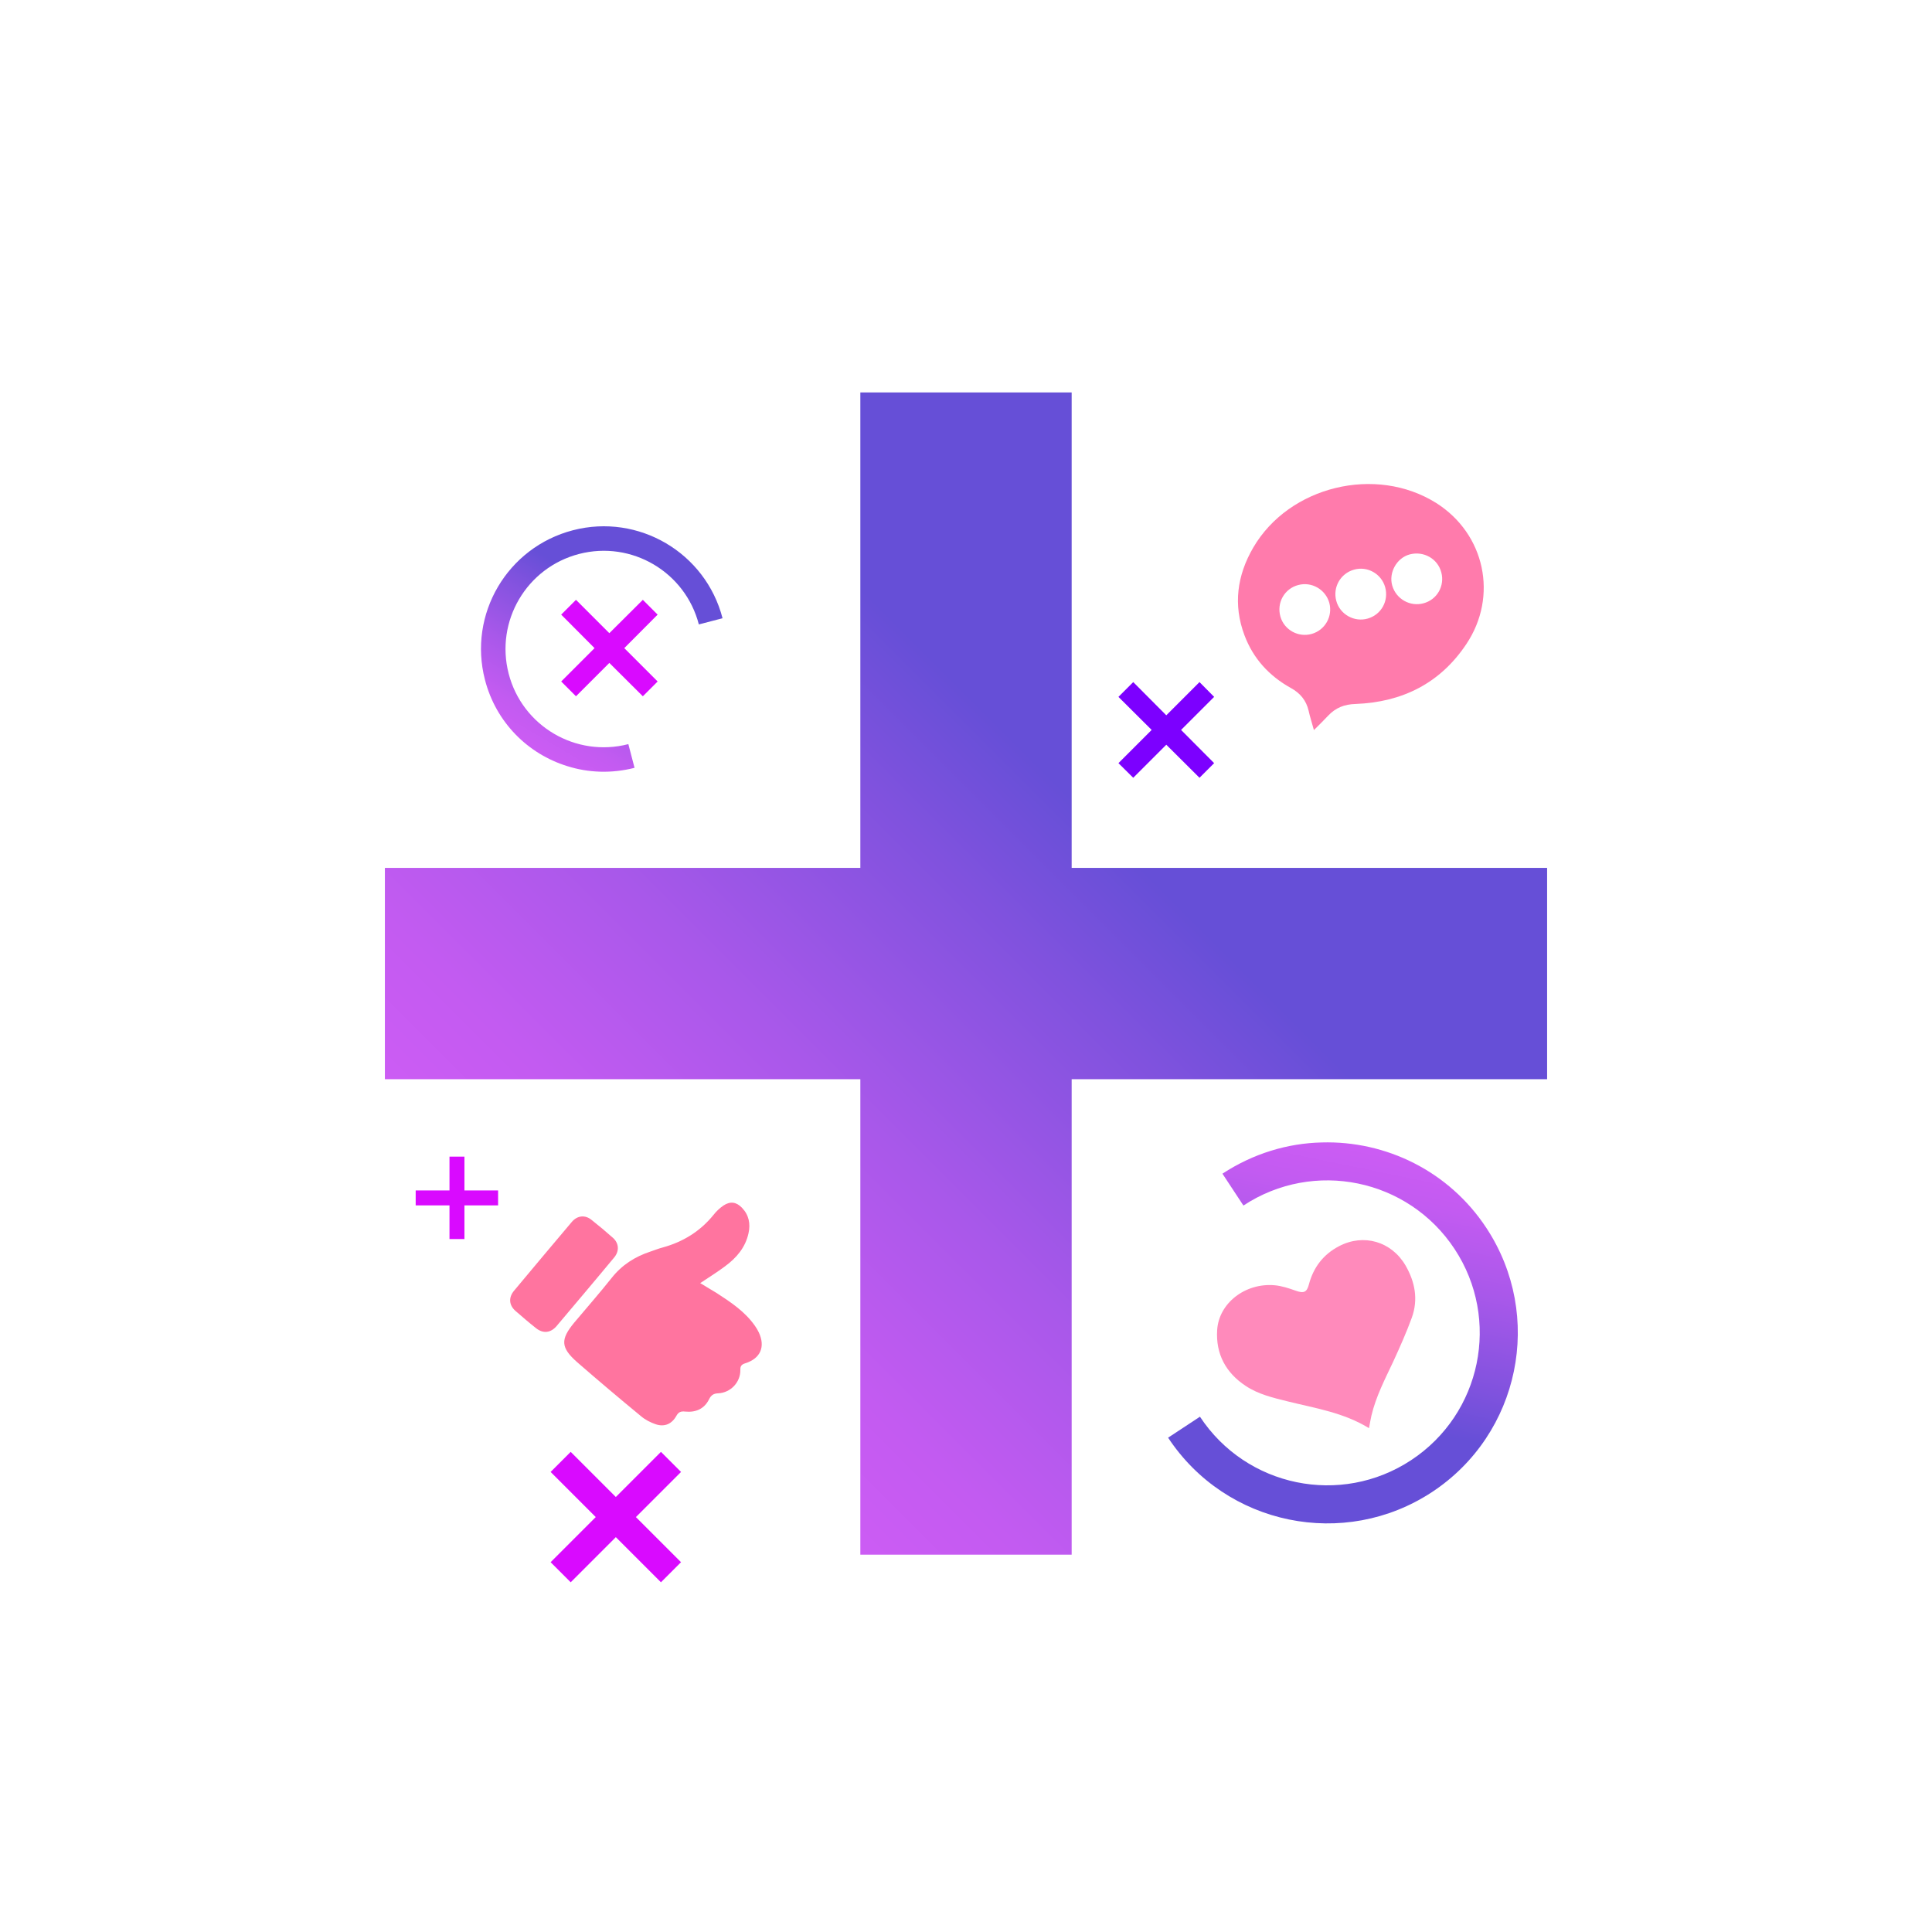 <?xml version="1.0" encoding="utf-8"?>
<!-- Generator: Adobe Illustrator 24.1.2, SVG Export Plug-In . SVG Version: 6.00 Build 0)  -->
<svg version="1.1" id="addpost" xmlns="http://www.w3.org/2000/svg" xmlns:xlink="http://www.w3.org/1999/xlink" x="0px" y="0px"
	 viewBox="0 0 128 128" style="enable-background:new 0 0 128 128;" xml:space="preserve">
<style type="text/css">
	.st0{fill:url(#SVGID_1_);}
	.st1{fill:#7C00FF;}
	.st2{fill:#D90AFF;}
	.st3{fill:url(#SVGID_2_);}
	.st4{fill:#FF7BAC;}
	.st5{fill:#FF8ABB;}
	.st6{fill:#FF749F;}
	.st7{fill:url(#SVGID_3_);}
</style>
<g>
	<linearGradient id="SVGID_1_" gradientUnits="userSpaceOnUse" x1="41.25" y1="87.25" x2="86.75" y2="41.75">
		<stop  offset="1.065558e-07" style="stop-color:#CC5CF4"/>
		<stop  offset="0.119" style="stop-color:#C35BF1"/>
		<stop  offset="0.316" style="stop-color:#A958EA"/>
		<stop  offset="0.566" style="stop-color:#8052DE"/>
		<stop  offset="0.705" style="stop-color:#664FD7"/>
	</linearGradient>
	<polygon class="st0" points="102.5,57.5 102.5,71.5 71,71.5 71,103 57,103 57,71.5 25.5,71.5 25.5,57.5 57,57.5 57,26 71,26 
		71,57.5 	"/>
</g>
<g>
	<polygon class="st1" points="79.47,45.19 80.44,46.17 78.25,48.36 80.44,50.56 79.47,51.53 77.27,49.34 75.08,51.53 74.1,50.56 
		76.3,48.36 74.1,46.17 75.08,45.19 77.27,47.39 	"/>
</g>
<g>
	<polygon class="st2" points="33,78.87 33,79.86 30.77,79.86 30.77,82.09 29.78,82.09 29.78,79.86 27.54,79.86 27.54,78.87 
		29.78,78.87 29.78,76.63 30.77,76.63 30.77,78.87 	"/>
</g>
<linearGradient id="SVGID_2_" gradientUnits="userSpaceOnUse" x1="40.097" y1="23.586" x2="51.595" y2="12.089" gradientTransform="matrix(0.968 -0.251 0.251 0.968 -9.879 36.62)">
	<stop  offset="1.065558e-07" style="stop-color:#CC5CF4"/>
	<stop  offset="0.119" style="stop-color:#C35BF1"/>
	<stop  offset="0.316" style="stop-color:#A958EA"/>
	<stop  offset="0.566" style="stop-color:#8052DE"/>
	<stop  offset="0.705" style="stop-color:#664FD7"/>
</linearGradient>
<path class="st3" d="M37.96,35.13c-4.35,1.13-6.96,5.56-5.83,9.91c0.73,2.83,2.86,4.92,5.46,5.72c1.39,0.44,2.93,0.5,4.45,0.11
	l-0.41-1.57c-3.48,0.9-7.03-1.19-7.93-4.67c-0.9-3.48,1.19-7.03,4.67-7.93c3.48-0.9,7.03,1.19,7.93,4.67l1.57-0.41
	C46.75,36.62,42.31,34,37.96,35.13z"/>
<path class="st4" d="M95.16,33.33c-4-2.52-9.75-1.13-12.13,2.95c-1.07,1.84-1.34,3.79-0.58,5.81c0.58,1.54,1.63,2.69,3.07,3.49
	c0.62,0.34,1.02,0.82,1.18,1.51c0.09,0.41,0.22,0.8,0.35,1.28c0.35-0.35,0.65-0.64,0.93-0.94c0.5-0.54,1.09-0.77,1.83-0.79
	c3.09-0.12,5.6-1.36,7.34-3.97C99.27,39.5,98.38,35.37,95.16,33.33z M86.9,42c-0.89,0.25-1.82-0.27-2.07-1.15
	c-0.26-0.92,0.27-1.85,1.18-2.09c0.89-0.24,1.81,0.29,2.06,1.18C88.31,40.83,87.79,41.75,86.9,42z M90.62,40.98
	c-0.89,0.26-1.85-0.27-2.09-1.18c-0.24-0.89,0.28-1.81,1.18-2.06c0.88-0.25,1.81,0.27,2.06,1.16C92.02,39.8,91.52,40.72,90.62,40.98
	z M94.31,39.97c-0.89,0.24-1.81-0.28-2.07-1.17c-0.25-0.87,0.3-1.84,1.16-2.07c0.92-0.24,1.85,0.28,2.09,1.19
	C95.73,38.82,95.21,39.73,94.31,39.97z"/>
<path class="st5" d="M90.7,94.62c-1.67-1.03-3.55-1.32-5.37-1.77c-0.97-0.24-1.96-0.47-2.8-1.03c-1.32-0.87-1.99-2.12-1.89-3.7
	c0.11-1.78,1.85-3.13,3.79-2.97c0.48,0.04,0.96,0.2,1.41,0.36c0.53,0.19,0.74,0.12,0.88-0.42c0.3-1.13,0.96-1.99,2-2.53
	c1.63-0.85,3.47-0.31,4.4,1.28c0.63,1.09,0.85,2.25,0.42,3.45c-0.36,0.99-0.79,1.95-1.23,2.91c-0.55,1.17-1.15,2.32-1.45,3.59
	C90.8,94.05,90.76,94.31,90.7,94.62z"/>
<path class="st6" d="M46.39,85.01c0.4,0.24,0.74,0.44,1.08,0.65c0.94,0.61,1.88,1.23,2.54,2.17c0.1,0.14,0.19,0.29,0.26,0.44
	c0.45,0.95,0.12,1.73-0.89,2.05c-0.23,0.07-0.34,0.17-0.33,0.43c0.02,0.82-0.64,1.52-1.46,1.56c-0.3,0.01-0.47,0.11-0.61,0.39
	c-0.32,0.65-0.89,0.89-1.59,0.82c-0.26-0.03-0.43,0.02-0.57,0.27c-0.3,0.55-0.79,0.77-1.38,0.57c-0.35-0.12-0.7-0.3-0.98-0.54
	c-1.42-1.17-2.83-2.36-4.22-3.57c-1.1-0.97-1.12-1.51-0.19-2.63c0.82-0.98,1.67-1.94,2.47-2.95c0.68-0.86,1.54-1.41,2.57-1.75
	c0.27-0.09,0.54-0.2,0.81-0.27c1.35-0.37,2.49-1.07,3.38-2.17c0.18-0.23,0.4-0.44,0.65-0.61c0.45-0.3,0.86-0.24,1.23,0.15
	c0.46,0.48,0.57,1.06,0.43,1.69c-0.21,0.95-0.8,1.63-1.56,2.19C47.52,84.28,46.98,84.62,46.39,85.01z M40.7,83.3
	c0.34-0.42,0.31-0.93-0.09-1.29c-0.46-0.41-0.94-0.81-1.42-1.19c-0.43-0.35-0.95-0.29-1.31,0.14c-1.28,1.51-2.55,3.03-3.82,4.55
	c-0.38,0.45-0.34,0.96,0.09,1.34c0.45,0.39,0.9,0.78,1.37,1.15c0.47,0.37,0.97,0.31,1.36-0.15c0.63-0.74,1.25-1.49,1.88-2.23
	C39.4,84.85,40.06,84.08,40.7,83.3z"/>
<g>
	<polygon class="st2" points="43.79,96.19 45.12,97.52 42.13,100.51 45.12,103.5 43.79,104.83 40.8,101.84 37.81,104.83 
		36.48,103.5 39.47,100.51 36.48,97.52 37.81,96.19 40.8,99.18 	"/>
</g>
<linearGradient id="SVGID_3_" gradientUnits="userSpaceOnUse" x1="82.679" y1="100.304" x2="100.535" y2="82.447" gradientTransform="matrix(-0.835 0.55 -0.55 -0.835 216.515 114.577)">
	<stop  offset="1.065558e-07" style="stop-color:#CC5CF4"/>
	<stop  offset="0.119" style="stop-color:#C35BF1"/>
	<stop  offset="0.316" style="stop-color:#A958EA"/>
	<stop  offset="0.566" style="stop-color:#8052DE"/>
	<stop  offset="0.705" style="stop-color:#664FD7"/>
</linearGradient>
<path class="st7" d="M94.88,98.85c5.82-3.84,7.43-11.67,3.6-17.49c-2.49-3.79-6.68-5.79-10.9-5.67c-2.26,0.05-4.55,0.73-6.59,2.07
	l1.39,2.11c4.66-3.07,10.92-1.78,13.99,2.88c3.07,4.66,1.78,10.92-2.88,13.99c-4.66,3.07-10.92,1.78-13.99-2.88l-2.11,1.39
	C81.23,101.07,89.06,102.68,94.88,98.85z"/>
<g>
	<polygon class="st2" points="42.59,39.74 43.57,40.72 41.36,42.94 43.57,45.15 42.59,46.13 40.37,43.92 38.16,46.13 37.18,45.15 
		39.39,42.94 37.18,40.72 38.16,39.74 40.37,41.95 	"/>
</g>
</svg>
